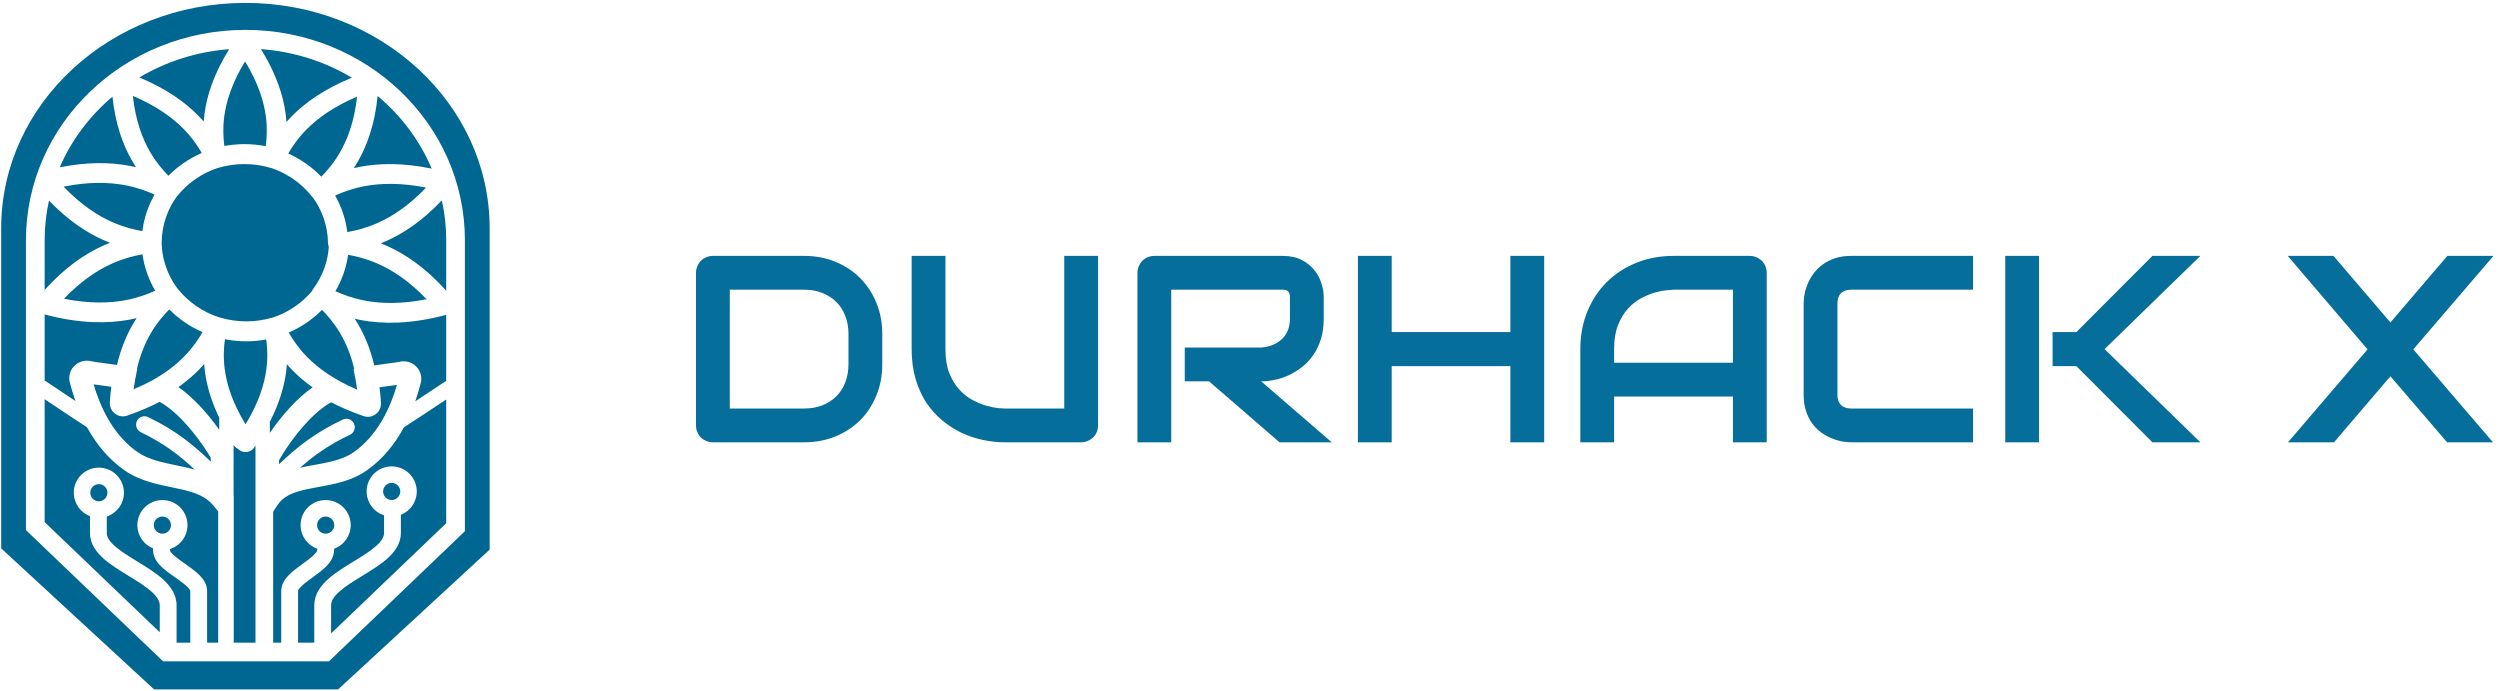 <svg width="416" height="115" viewBox="0 0 416 115" fill="none" xmlns="http://www.w3.org/2000/svg">
<path d="M40.838 0.482C18.393 0.482 0.197 17.267 0.197 37.972V91.246L25.64 114.716H56.261L81.478 91.454V37.972C81.478 17.267 63.283 0.483 40.838 0.482ZM40.839 4.971C60.944 4.971 77.359 20.585 77.359 39.989V88.394L76.88 88.853L55.184 109.617L54.732 110.049H27.139L26.688 109.617L4.798 88.667L4.728 88.599L4.407 88.295V88.293L4.318 88.208V39.989C4.319 20.585 20.734 4.971 40.839 4.971ZM74.25 66.477C71.734 68.15 69.4 69.691 67.217 71.098C65.796 73.729 63.793 76.35 60.949 78.335H60.948C59.298 79.486 57.457 80.078 55.804 80.469C54.971 80.666 54.131 80.822 53.355 80.965C52.56 81.111 51.836 81.242 51.127 81.394C48.629 81.933 47.098 82.612 46.137 84.101L45.453 85.158V106.938H46.799V98.318C46.799 97.219 47.429 96.352 47.997 95.754C48.587 95.133 49.349 94.559 50.029 94.061C50.752 93.531 51.395 93.078 51.925 92.619C52.478 92.14 52.696 91.826 52.755 91.66C52.78 91.59 52.798 91.472 52.807 91.317C51.246 90.77 50.109 89.322 50.022 87.596L50.017 87.381L50.022 87.166C50.133 84.962 51.956 83.209 54.188 83.209L54.403 83.214C56.608 83.326 58.36 85.149 58.36 87.381C58.36 89.187 57.213 90.724 55.607 91.305C55.596 91.712 55.543 92.168 55.395 92.591C55.08 93.484 54.376 94.199 53.758 94.734C53.116 95.291 52.336 95.84 51.684 96.318C50.989 96.827 50.421 97.267 50.026 97.683C49.61 98.121 49.598 98.315 49.598 98.318V106.938H52.295V100.721C52.295 98.886 53.372 97.465 54.571 96.384C55.775 95.299 57.346 94.337 58.77 93.466C60.254 92.557 61.587 91.741 62.563 90.875C63.549 90.002 63.906 89.308 63.906 88.7V85.752C62.289 85.235 61.099 83.761 61.01 81.994L61.005 81.779L61.01 81.564C61.122 79.36 62.944 77.607 65.177 77.607L65.392 77.612C67.596 77.724 69.349 79.547 69.349 81.779C69.349 83.543 68.253 85.05 66.706 85.66V88.7C66.706 90.515 65.612 91.913 64.42 92.97C63.22 94.034 61.649 94.985 60.23 95.853C58.751 96.759 57.42 97.584 56.446 98.462C55.468 99.344 55.094 100.066 55.094 100.721V105.397L74.25 87.064V66.477ZM38.867 82.45L38.893 82.481V106.938H42.516V74.147L42.286 74.484L42.147 74.659C41.477 75.396 40.324 75.407 39.632 74.715C39.517 74.653 39.405 74.58 39.3 74.496L39.278 74.48L39.259 74.462L39.181 74.394L39.156 74.372L39.133 74.35C39.043 74.262 38.955 74.172 38.867 74.085V82.45ZM7.429 86.879L26.583 105.212V100.721C26.583 100.066 26.208 99.344 25.23 98.462C24.257 97.584 22.926 96.759 21.446 95.853C20.028 94.985 18.457 94.034 17.257 92.97C16.065 91.913 14.971 90.515 14.971 88.7V85.889C13.46 85.316 12.368 83.893 12.282 82.203L12.277 81.988L12.282 81.773C12.394 79.569 14.217 77.817 16.449 77.816L16.664 77.821C18.869 77.933 20.621 79.756 20.621 81.988C20.621 83.831 19.427 85.393 17.77 85.945V88.7C17.771 89.308 18.128 90.002 19.113 90.875C20.09 91.741 21.423 92.557 22.907 93.466C24.33 94.337 25.902 95.299 27.105 96.384C28.305 97.465 29.382 98.886 29.382 100.721V106.938H31.663V98.318C31.663 98.332 31.66 98.144 31.223 97.699C30.812 97.282 30.223 96.841 29.504 96.332C28.828 95.853 28.023 95.305 27.36 94.75C26.725 94.218 25.997 93.503 25.669 92.605C25.505 92.155 25.453 91.669 25.445 91.242C23.987 90.645 22.941 89.248 22.857 87.596L22.852 87.381L22.857 87.166C22.969 84.962 24.792 83.209 27.024 83.209L27.239 83.214C29.444 83.326 31.196 85.149 31.196 87.381C31.196 89.257 29.957 90.844 28.253 91.368C28.263 91.493 28.277 91.587 28.299 91.645C28.358 91.806 28.581 92.12 29.158 92.603C29.708 93.064 30.375 93.518 31.122 94.047C31.826 94.545 32.611 95.118 33.22 95.737C33.802 96.33 34.462 97.201 34.462 98.318V106.938H36.301V85.088L35.488 84.103C34.319 82.686 32.682 82.016 30.333 81.463C29.632 81.298 28.924 81.156 28.143 80.993C27.383 80.835 26.566 80.661 25.753 80.448L25.139 80.279C23.691 79.861 22.155 79.263 20.737 78.274H20.736C17.912 76.303 15.912 73.709 14.484 71.1C12.297 69.678 9.953 68.121 7.429 66.425V86.879ZM54.188 85.954C53.401 85.954 52.762 86.593 52.762 87.381L52.77 87.526C52.842 88.246 53.45 88.807 54.188 88.807C54.927 88.807 55.535 88.246 55.607 87.526L55.614 87.381L55.607 87.235C55.539 86.564 55.005 86.03 54.334 85.962L54.188 85.954ZM27.024 85.954C26.237 85.954 25.598 86.593 25.598 87.381L25.605 87.526C25.678 88.246 26.286 88.807 27.024 88.807C27.763 88.807 28.37 88.246 28.443 87.526L28.45 87.381L28.443 87.235C28.375 86.564 27.841 86.03 27.17 85.962L27.024 85.954ZM16.449 80.561C15.662 80.562 15.023 81.201 15.023 81.988L15.03 82.134C15.103 82.853 15.711 83.414 16.449 83.414C17.188 83.414 17.795 82.853 17.868 82.134L17.875 81.988L17.868 81.843C17.8 81.171 17.266 80.637 16.595 80.569L16.449 80.561ZM65.177 80.353C64.389 80.353 63.75 80.992 63.75 81.779L63.758 81.925C63.831 82.644 64.438 83.205 65.177 83.205C65.915 83.205 66.523 82.644 66.596 81.925L66.603 81.779L66.596 81.634C66.528 80.962 65.994 80.428 65.322 80.36L65.177 80.353ZM15.578 63.958C16.636 67.532 18.608 72.013 22.448 74.906L22.873 75.214C23.838 75.887 24.95 76.338 26.169 76.691L26.698 76.837C27.411 77.024 28.148 77.182 28.902 77.339C29.65 77.494 30.426 77.651 31.189 77.83C31.59 77.925 31.996 78.028 32.4 78.143C29.925 75.816 27.358 73.812 23.436 71.925C22.741 71.59 22.448 70.754 22.782 70.058C23.117 69.361 23.954 69.068 24.65 69.403C29.316 71.649 32.251 74.091 35.062 76.811V76.149C34.899 75.878 34.733 75.606 34.562 75.337C32.54 72.157 29.939 69.143 27.631 67.532C27.287 67.292 26.932 67.07 26.569 66.863C24.999 67.68 23.209 68.457 21.162 69.162H21.161C19.719 69.657 18.201 68.544 18.281 66.993V66.992L18.318 66.385C18.367 65.684 18.437 65.009 18.521 64.358C17.904 64.266 17.317 64.188 16.775 64.118C16.356 64.064 15.952 64.011 15.578 63.958ZM64.859 64.213C64.328 64.28 63.753 64.354 63.148 64.444C63.232 65.094 63.3 65.767 63.349 66.465L63.385 67.07C63.466 68.621 61.949 69.738 60.504 69.24C58.456 68.535 56.665 67.756 55.094 66.939C54.737 67.142 54.388 67.36 54.05 67.596C51.755 69.198 49.17 72.199 47.164 75.368C46.911 75.768 46.669 76.174 46.435 76.578V77.248C49.299 74.518 52.282 72.068 57.035 69.817C57.734 69.487 58.569 69.785 58.899 70.483C59.23 71.182 58.932 72.016 58.233 72.347C54.671 74.034 52.209 75.817 49.93 77.837C50.067 77.805 50.203 77.775 50.34 77.746C51.118 77.578 51.911 77.436 52.682 77.295C53.457 77.153 54.213 77.009 54.944 76.836C56.412 76.489 57.725 76.032 58.812 75.274C62.911 72.415 64.97 67.752 66.054 64.057C65.681 64.108 65.277 64.16 64.859 64.213ZM47.742 60.625C47.713 61.027 47.67 61.443 47.613 61.872C47.294 64.284 46.511 67.066 44.9 70.192V72.026C46.923 69.094 49.434 66.266 51.913 64.535C51.95 64.51 51.988 64.486 52.024 64.461C50.678 63.507 49.556 62.53 48.612 61.566C48.303 61.25 48.013 60.935 47.742 60.625ZM33.977 60.58C33.713 60.881 33.434 61.186 33.134 61.492C32.182 62.465 31.047 63.451 29.683 64.414C29.71 64.433 29.739 64.452 29.767 64.472C32.121 66.114 34.508 68.741 36.482 71.51V69.514C35.083 66.628 34.386 64.049 34.096 61.794C34.042 61.377 34.004 60.972 33.977 60.58ZM37.424 56.447C37.251 57.773 37.133 59.395 37.387 61.371C37.705 63.848 38.62 66.936 40.859 70.609C43.079 66.969 43.999 63.903 44.325 61.438C44.587 59.457 44.474 57.827 44.304 56.494C43.437 56.651 42.547 56.749 41.642 56.78L40.985 56.792C39.767 56.792 38.575 56.672 37.424 56.447ZM74.25 52.394C68.284 53.978 63.657 53.931 60.1 53.27C59.73 53.201 59.373 53.123 59.027 53.043C59.234 53.36 59.44 53.692 59.642 54.04C60.689 55.849 61.631 58.066 62.275 60.804C63.053 60.683 63.77 60.588 64.393 60.51C65.214 60.406 65.764 60.336 66.142 60.27L66.465 60.205L66.647 60.167C67.562 60.005 68.515 60.28 69.201 60.929V60.93C69.941 61.63 70.277 62.684 70.019 63.709V63.71C69.788 64.622 69.489 65.663 69.102 66.776C70.531 65.837 72.027 64.847 73.594 63.804L74.25 63.366V52.394ZM7.429 63.304L8.042 63.717C9.617 64.777 11.12 65.782 12.557 66.734C12.158 65.603 11.848 64.544 11.611 63.617V63.616C11.349 62.59 11.684 61.532 12.425 60.83V60.829L12.566 60.704C13.289 60.103 14.259 59.883 15.168 60.105H15.169C15.536 60.195 16.154 60.276 17.25 60.417C17.898 60.5 18.652 60.599 19.469 60.728C20.113 57.991 21.054 55.776 22.102 53.967C22.31 53.606 22.524 53.263 22.738 52.935C22.352 53.028 21.951 53.115 21.534 53.192C17.985 53.851 13.373 53.899 7.429 52.326V63.304ZM53.585 51.565C52.987 52.168 52.336 52.736 51.632 53.261L51.106 53.638C50.13 54.313 49.102 54.879 48.043 55.34C48.724 56.515 49.636 57.904 51.072 59.371C52.843 61.18 55.45 63.138 59.437 64.843C59.364 64.296 59.279 63.771 59.182 63.269L58.829 61.44L58.951 61.416C58.377 58.997 57.555 57.092 56.679 55.578C55.659 53.816 54.551 52.552 53.585 51.565ZM28.158 51.492C27.192 52.479 26.084 53.742 25.064 55.504C24.187 57.02 23.364 58.928 22.79 61.352L22.84 61.362L22.487 63.185C22.39 63.691 22.305 64.218 22.231 64.768C23.452 64.262 24.54 63.732 25.512 63.194C27.771 61.914 29.429 60.568 30.673 59.297C32.109 57.829 33.021 56.44 33.702 55.265C32.642 54.804 31.613 54.238 30.636 53.562L30.11 53.185C29.407 52.661 28.756 52.094 28.158 51.492ZM40.673 27.302C39.217 27.302 37.814 27.505 36.494 27.882C36.427 27.901 36.358 27.915 36.29 27.926C34.984 28.357 33.719 28.974 32.539 29.79L32.107 30.099C31.12 30.835 30.261 31.672 29.534 32.58C29.489 32.636 29.439 32.689 29.388 32.738C28.739 33.645 28.196 34.639 27.783 35.714L27.611 36.191C27.148 37.547 26.922 38.919 26.909 40.27C26.909 40.33 26.904 40.389 26.898 40.448C26.898 40.459 26.899 40.469 26.899 40.48C26.928 41.603 27.105 42.741 27.443 43.869L27.599 44.352C28.056 45.69 28.711 46.913 29.521 48.003C29.572 48.051 29.62 48.102 29.664 48.157C30.491 49.186 31.488 50.122 32.649 50.925C33.829 51.74 35.094 52.357 36.399 52.788C36.473 52.8 36.546 52.816 36.618 52.838C37.993 53.251 39.46 53.474 40.985 53.474C42.432 53.474 43.827 53.272 45.141 52.899C45.22 52.877 45.302 52.861 45.383 52.851C46.674 52.42 47.924 51.808 49.092 51.001C50.165 50.259 51.096 49.403 51.885 48.465C51.938 48.344 52.004 48.227 52.085 48.119C52.909 47.019 53.574 45.782 54.037 44.428L54.192 43.945C54.479 42.988 54.649 42.025 54.712 41.069C54.628 40.868 54.578 40.652 54.576 40.431C54.563 39.08 54.337 37.709 53.874 36.353C53.448 35.106 52.851 33.96 52.117 32.929C52.049 32.866 51.984 32.801 51.927 32.727C51.075 31.634 50.035 30.641 48.812 29.796L48.37 29.502C47.354 28.853 46.281 28.344 45.178 27.97C45.127 27.96 45.077 27.949 45.027 27.935C43.656 27.524 42.193 27.302 40.673 27.302ZM57.929 42.395C57.787 43.401 57.549 44.409 57.208 45.407C56.84 46.484 56.368 47.501 55.809 48.454C57.093 49.028 58.706 49.649 60.796 50.037C63.364 50.514 66.699 50.643 70.986 49.792C68.07 46.734 65.317 44.977 62.959 43.924C61.025 43.06 59.329 42.654 57.929 42.395ZM23.707 42.317C22.307 42.576 20.611 42.982 18.677 43.846C16.318 44.899 13.565 46.655 10.648 49.713C14.935 50.564 18.27 50.437 20.838 49.96C22.928 49.572 24.54 48.95 25.825 48.377C25.266 47.424 24.795 46.407 24.428 45.331C24.087 44.332 23.849 43.324 23.707 42.317ZM73.52 33.338C70.243 36.815 67.064 38.87 64.243 40.118C63.943 40.251 63.646 40.371 63.355 40.486C63.698 40.62 64.048 40.765 64.403 40.924C67.391 42.258 70.775 44.501 74.25 48.375V39.989C74.25 37.71 73.998 35.485 73.52 33.338ZM8.152 33.371C7.68 35.508 7.429 37.721 7.429 39.989V48.247C10.889 44.403 14.257 42.175 17.232 40.846C17.599 40.682 17.959 40.533 18.311 40.397C17.962 40.262 17.605 40.117 17.242 39.957C14.475 38.733 11.364 36.729 8.152 33.371ZM70.902 31.217C66.653 30.373 63.34 30.491 60.781 30.957C58.682 31.34 57.059 31.961 55.767 32.534C56.171 33.248 56.527 33.996 56.827 34.777L57.044 35.374C57.411 36.45 57.659 37.536 57.796 38.62C59.19 38.366 60.878 37.968 62.81 37.113C65.183 36.063 67.96 34.302 70.902 31.217ZM20.704 30.796C18.145 30.329 14.831 30.211 10.582 31.055C13.525 34.141 16.303 35.901 18.676 36.951C20.607 37.806 22.296 38.205 23.689 38.459C23.826 37.375 24.073 36.288 24.44 35.211C24.781 34.213 25.211 33.265 25.718 32.372C24.425 31.799 22.803 31.178 20.704 30.796ZM59.418 16.084C55.431 17.773 52.812 19.719 51.027 21.52C49.581 22.979 48.654 24.368 47.963 25.546C48.951 25.99 49.91 26.527 50.825 27.159C51.799 27.832 52.68 28.585 53.467 29.398C54.43 28.415 55.531 27.155 56.547 25.402C57.807 23.227 58.958 20.244 59.418 16.084ZM22.102 15.958C22.559 20.087 23.695 23.058 24.944 25.23C25.957 26.989 27.061 28.256 28.025 29.245C28.776 28.488 29.609 27.785 30.524 27.152C31.497 26.48 32.521 25.917 33.575 25.457C32.89 24.282 31.971 22.896 30.533 21.436C28.747 19.623 26.119 17.66 22.102 15.958ZM62.836 15.971C62.363 20.75 61.048 24.285 59.509 26.942C59.298 27.306 59.083 27.652 58.867 27.981C59.261 27.889 59.67 27.801 60.096 27.724C63.163 27.165 67.019 27.063 71.834 28.062C69.857 23.383 66.753 19.247 62.836 15.971ZM18.712 16.084C14.919 19.291 11.898 23.306 9.94 27.842C14.621 26.906 18.383 27.014 21.389 27.561C21.819 27.64 22.233 27.728 22.631 27.822C22.411 27.486 22.193 27.132 21.979 26.76C20.479 24.154 19.201 20.709 18.712 16.084ZM40.778 10.219C38.572 13.838 37.651 16.889 37.32 19.347C37.054 21.323 37.161 22.953 37.329 24.286C38.204 24.127 39.1 24.027 40.014 23.995L40.673 23.983C41.886 23.983 43.073 24.102 44.22 24.325C44.391 22.997 44.502 21.374 44.243 19.402C43.919 16.935 43.002 13.865 40.778 10.219ZM43.42 8.174C46.007 12.323 47.135 15.939 47.533 18.97C47.593 19.425 47.635 19.865 47.664 20.29C47.949 19.966 48.254 19.639 48.581 19.309C50.772 17.098 53.91 14.824 58.549 12.927C54.105 10.268 48.956 8.577 43.42 8.174ZM38.134 8.184C32.669 8.601 27.585 10.273 23.189 12.892C27.742 14.785 30.829 17.041 32.987 19.231C33.313 19.562 33.615 19.89 33.898 20.214C33.929 19.792 33.971 19.355 34.032 18.904C34.438 15.889 35.569 12.3 38.134 8.184Z" fill="#006793"/>
<path d="M146.81 60.621C146.81 62.51 146.478 64.248 145.815 65.834C145.166 67.421 144.265 68.79 143.111 69.944C141.957 71.083 140.587 71.977 139.001 72.626C137.415 73.275 135.692 73.6 133.832 73.6H118.647C118.243 73.6 117.868 73.528 117.522 73.383C117.176 73.239 116.873 73.044 116.614 72.799C116.369 72.54 116.174 72.237 116.03 71.891C115.885 71.545 115.813 71.17 115.813 70.766V45.415C115.813 45.026 115.885 44.658 116.03 44.312C116.174 43.966 116.369 43.663 116.614 43.404C116.873 43.144 117.176 42.942 117.522 42.798C117.868 42.654 118.243 42.581 118.647 42.581H133.832C135.692 42.581 137.415 42.906 139.001 43.555C140.587 44.204 141.957 45.105 143.111 46.259C144.265 47.398 145.166 48.768 145.815 50.368C146.478 51.955 146.81 53.685 146.81 55.56V60.621ZM141.186 55.56C141.186 54.464 141.006 53.462 140.645 52.553C140.299 51.645 139.802 50.873 139.153 50.239C138.504 49.59 137.725 49.092 136.817 48.746C135.923 48.386 134.928 48.206 133.832 48.206H121.437V67.976H133.832C134.928 67.976 135.923 67.803 136.817 67.457C137.725 67.096 138.504 66.599 139.153 65.964C139.802 65.315 140.299 64.544 140.645 63.65C141.006 62.741 141.186 61.732 141.186 60.621V55.56ZM182.716 70.766C182.716 71.17 182.644 71.545 182.5 71.891C182.356 72.237 182.154 72.54 181.894 72.799C181.635 73.044 181.332 73.239 180.986 73.383C180.64 73.528 180.272 73.6 179.883 73.6H167.207C166.01 73.6 164.799 73.47 163.573 73.21C162.348 72.951 161.158 72.554 160.004 72.021C158.865 71.473 157.791 70.78 156.781 69.944C155.772 69.108 154.885 68.12 154.121 66.981C153.371 65.827 152.78 64.515 152.347 63.044C151.915 61.559 151.698 59.907 151.698 58.091V42.581H157.322V58.091C157.322 59.677 157.539 61.018 157.971 62.114C158.418 63.21 158.981 64.126 159.658 64.861C160.336 65.596 161.079 66.173 161.886 66.591C162.694 67.01 163.458 67.32 164.179 67.522C164.915 67.723 165.556 67.853 166.104 67.911C166.667 67.954 167.034 67.976 167.207 67.976H177.092V42.581H182.716V70.766ZM220.267 53.007C220.267 54.291 220.108 55.437 219.791 56.447C219.474 57.456 219.041 58.35 218.493 59.129C217.96 59.893 217.34 60.549 216.633 61.097C215.926 61.645 215.184 62.099 214.405 62.46C213.641 62.806 212.862 63.058 212.069 63.217C211.29 63.376 210.555 63.455 209.863 63.455L221.608 73.6H212.913L201.189 63.455H197.144V57.831H209.863C210.569 57.773 211.211 57.629 211.788 57.398C212.379 57.153 212.884 56.829 213.302 56.425C213.734 56.021 214.066 55.538 214.297 54.976C214.528 54.399 214.643 53.743 214.643 53.007V49.46C214.643 49.143 214.6 48.905 214.513 48.746C214.441 48.573 214.34 48.451 214.21 48.379C214.095 48.292 213.965 48.242 213.821 48.227C213.691 48.213 213.569 48.206 213.453 48.206H194.894V73.6H189.27V45.415C189.27 45.026 189.343 44.658 189.487 44.312C189.631 43.966 189.826 43.663 190.071 43.404C190.33 43.144 190.633 42.942 190.979 42.798C191.325 42.654 191.7 42.581 192.104 42.581H213.453C214.708 42.581 215.768 42.812 216.633 43.274C217.498 43.721 218.198 44.29 218.731 44.983C219.279 45.66 219.668 46.396 219.899 47.189C220.144 47.982 220.267 48.725 220.267 49.417V53.007ZM231.58 55.257H251.328V42.581H256.952V73.6H251.328V60.924H231.58V73.6H225.956V42.581H231.58V55.257ZM293.983 73.6H288.36V65.986H268.589V73.6H262.965V58.091C262.965 55.827 263.355 53.743 264.133 51.839C264.912 49.936 265.994 48.299 267.378 46.929C268.762 45.559 270.399 44.492 272.288 43.728C274.177 42.964 276.239 42.581 278.474 42.581H291.15C291.539 42.581 291.907 42.654 292.253 42.798C292.599 42.942 292.902 43.144 293.162 43.404C293.421 43.663 293.623 43.966 293.767 44.312C293.911 44.658 293.983 45.026 293.983 45.415V73.6ZM268.589 60.362H288.36V48.206H278.474C278.301 48.206 277.934 48.234 277.371 48.292C276.823 48.335 276.182 48.458 275.446 48.66C274.725 48.862 273.961 49.172 273.153 49.59C272.346 50.008 271.603 50.585 270.925 51.32C270.248 52.056 269.685 52.979 269.238 54.089C268.806 55.185 268.589 56.519 268.589 58.091V60.362ZM328.311 73.6H308.022C307.503 73.6 306.94 73.542 306.334 73.427C305.743 73.297 305.152 73.102 304.561 72.843C303.984 72.583 303.429 72.251 302.895 71.847C302.362 71.429 301.886 70.932 301.468 70.355C301.064 69.764 300.739 69.086 300.494 68.322C300.249 67.543 300.127 66.671 300.127 65.704V50.477C300.127 49.958 300.184 49.402 300.3 48.811C300.429 48.206 300.624 47.614 300.884 47.037C301.143 46.446 301.482 45.884 301.9 45.35C302.318 44.817 302.816 44.348 303.393 43.944C303.984 43.526 304.662 43.194 305.426 42.949C306.19 42.704 307.055 42.581 308.022 42.581H328.311V48.206H308.022C307.286 48.206 306.724 48.4 306.334 48.789C305.945 49.179 305.75 49.756 305.75 50.52V65.704C305.75 66.425 305.945 66.988 306.334 67.392C306.738 67.781 307.301 67.976 308.022 67.976H328.311V73.6ZM366.143 73.6H358.161L345.507 60.924H341.549V55.257H345.507L358.161 42.581H366.143L350.201 58.091L366.143 73.6ZM339.299 73.6H333.675V42.581H339.299V73.6ZM397.766 53.656L407.241 42.581H414.919L401.573 58.134L414.833 73.6H407.197L397.766 62.611L388.379 73.6H380.722L393.959 58.134L380.678 42.581H388.292L397.766 53.656Z" fill="#066E9B"/>
</svg>

